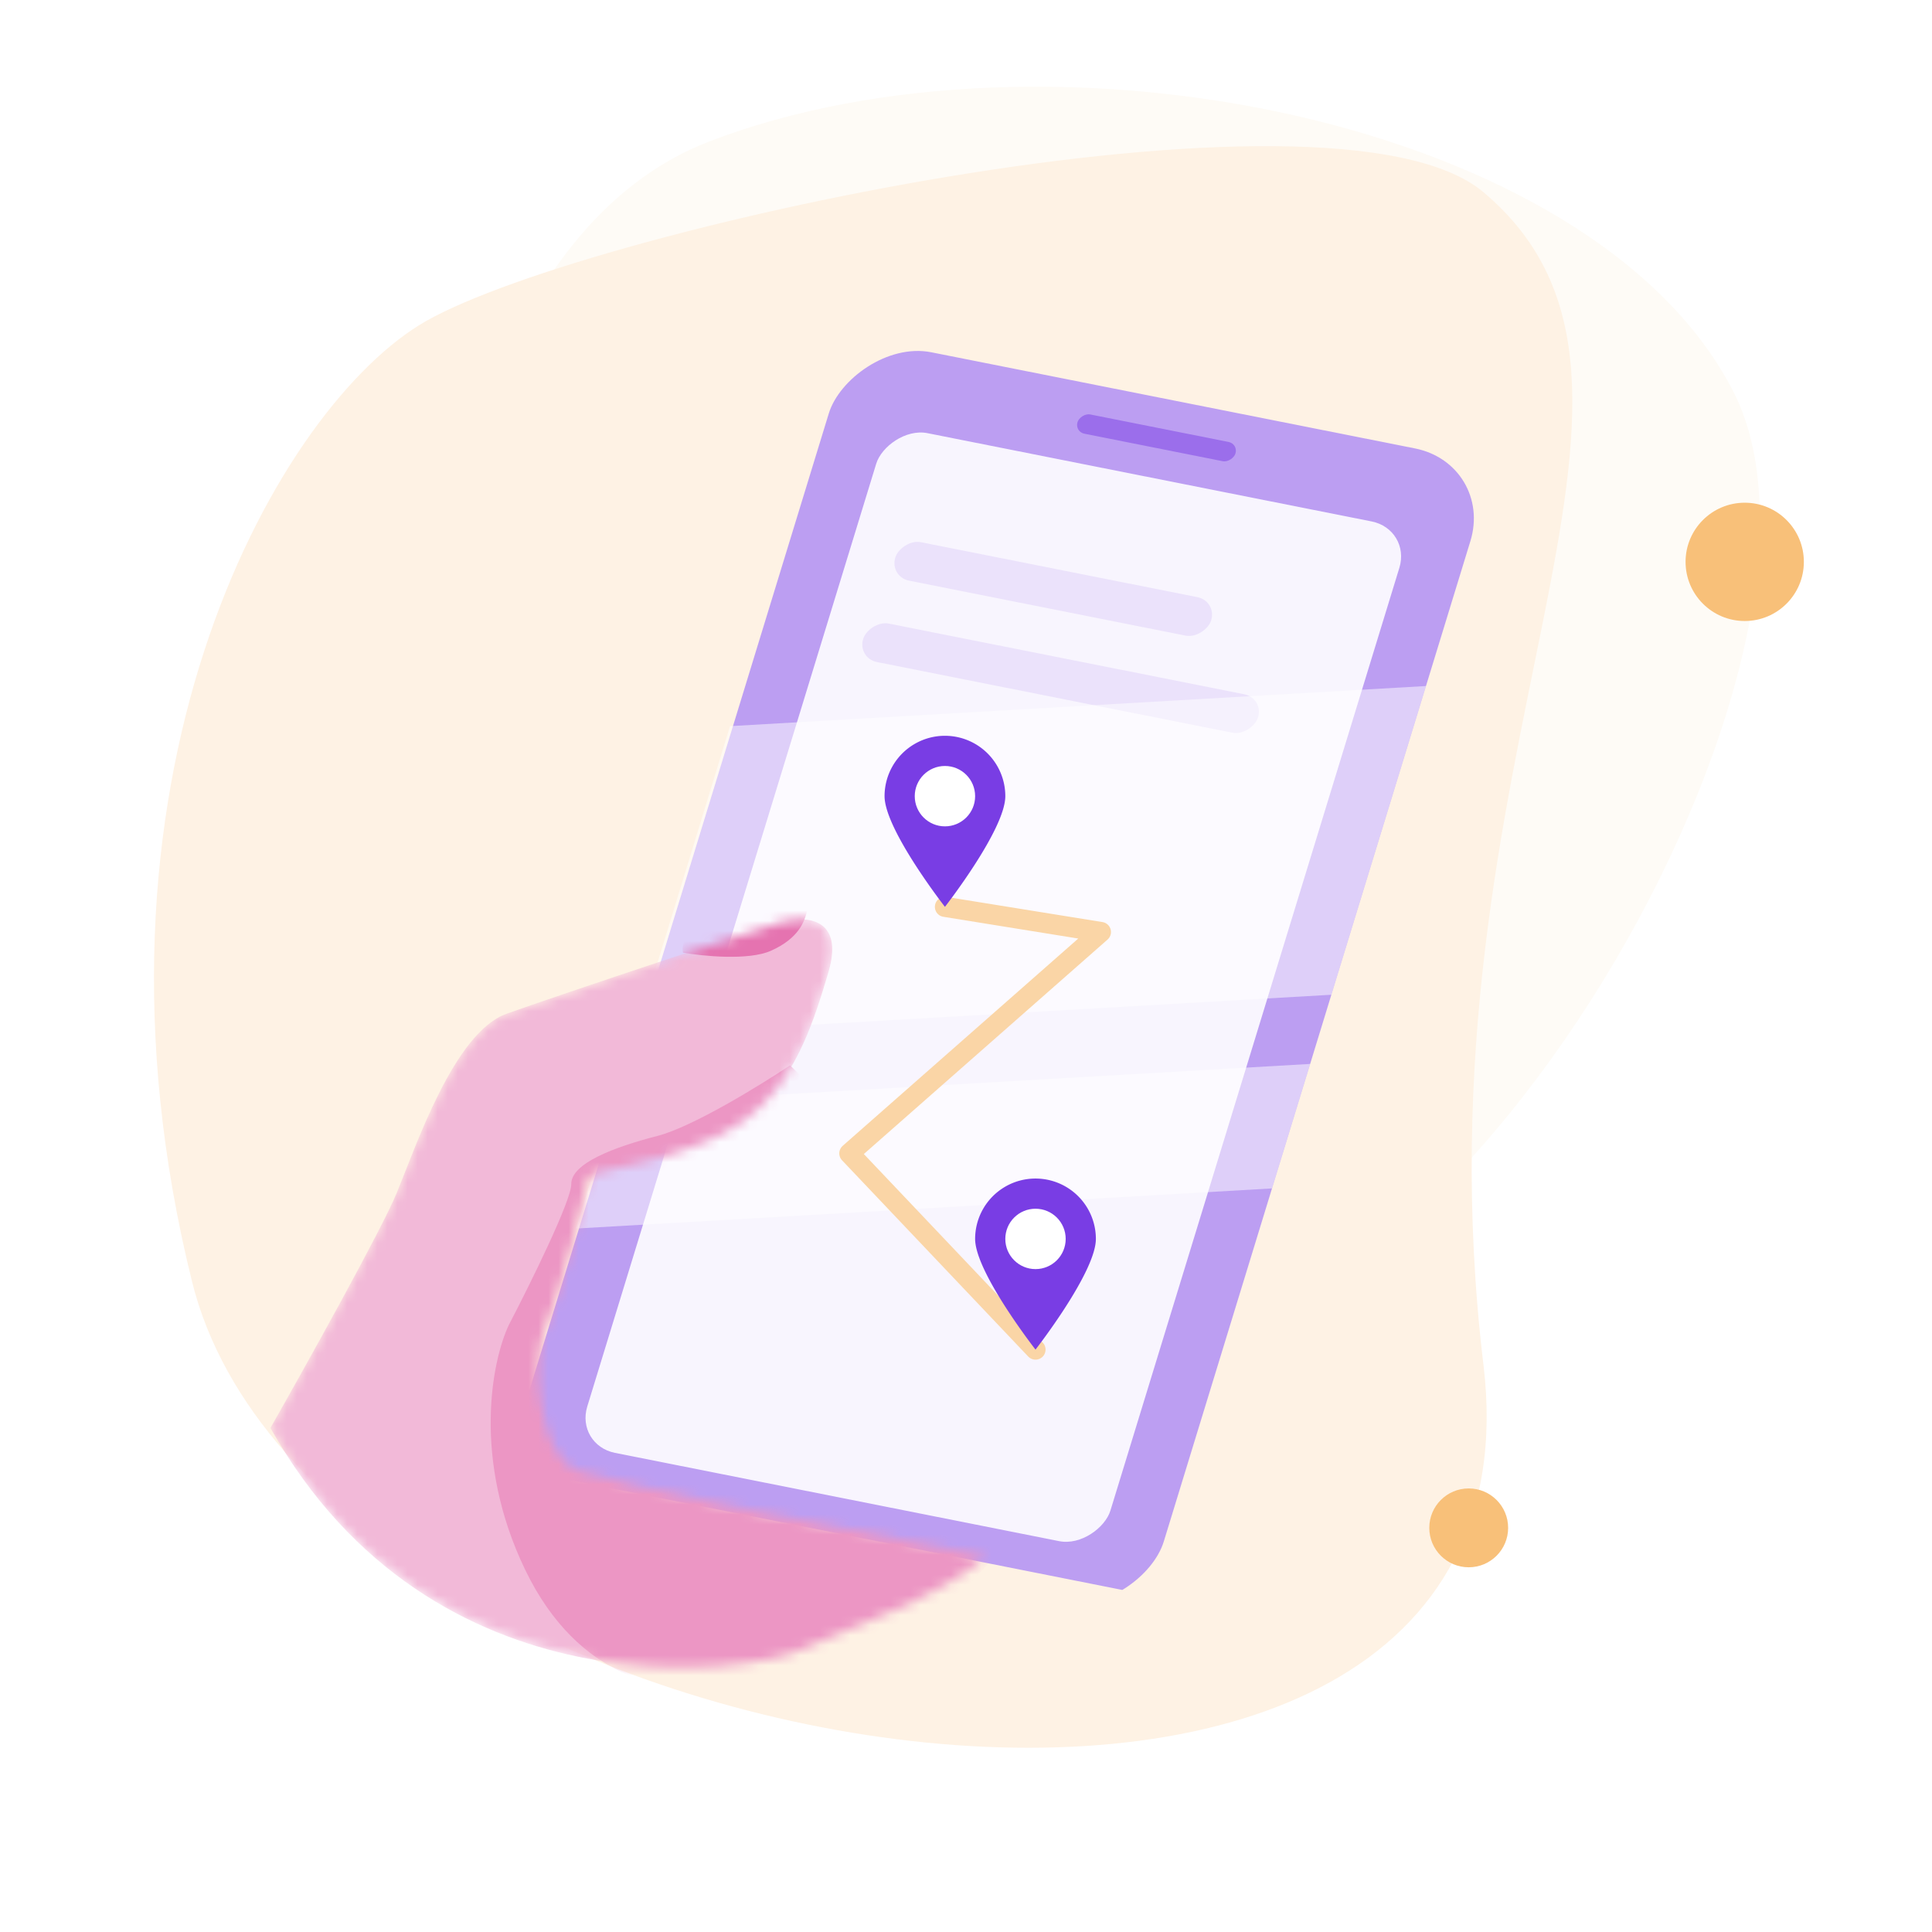 <svg width="192" height="192" fill="none" xmlns="http://www.w3.org/2000/svg">
  <g clip-path="url(#Tracking__clip0)">
    <path fill="#fff" d="M0 0h192v192H0z"/>
    <path d="M172.279 38.958c13.858 27.184-30.284 102.702-64.63 94.742-34.346-7.961-64.222-46.935-64.686-62.511-.464-15.576 5.693-48.733 27.52-57.128 33.456-12.867 87.939-2.287 101.796 24.897z" fill="#FEFBF6"/>
    <path d="M147.429 135.674c7.346 61.224-116.082 41.142-128.345-8.311C6.821 77.909 27.04 41.428 41.633 32.327 56.226 23.225 132.34 6.39 147.428 19.102c23.124 19.484-7.346 55.347.001 116.572z" fill="#FEF2E4"/>
    <circle cx="145.959" cy="151.837" r="3.918" fill="#F8C079"/>
    <circle cx="173.388" cy="55.837" fill="#F8C079" r="5.878"/>
    <g clip-path="url(#Tracking__clip1)" filter="url(#Tracking__filter0_d)">
      <rect width="65" height="120" rx="8" transform="matrix(-.981 -.195 -.293 .956 148.471 42.124)" fill="#BC9EF2"/>
      <rect width="53" height="106" rx="4" transform="matrix(-.981 -.195 -.293 .956 140.24 48.602)" fill="#F8F5FE"/>
      <rect width="16" height="2" rx="1" transform="matrix(-.981 -.195 -.293 .956 123.071 40.115)" fill="#9B6EEB"/>
      <rect width="32" height="4" rx="2" transform="matrix(-.981 -.195 -.293 .956 120.952 55.733)" fill="#EBE2FB"/>
      <rect width="40" height="4" rx="2" transform="matrix(-.981 -.195 -.293 .956 125.607 65.382)" fill="#EBE2FB"/>
      <path opacity=".5" fill="#fff" d="M145.92 63.933L35.409 70.305l-.91 30.193 110.51-6.372zm-6.446 37.264l-110.511 6.372-.367 12.175 110.51-6.372z"/>
      <path d="M93.907 86.122l15.5 2.5-25 22 18.5 19.5" stroke="#FAD5A6" stroke-width="2" stroke-linecap="round" stroke-linejoin="round"/>
      <path d="M99.907 75.122c0 3.314-6 11-6 11s-6-7.686-6-11a6 6 0 0112 0zm9 44c0 3.314-6 11-6 11s-6-7.686-6-11a6 6 0 0112 0z" fill="#793DE4"/>
      <circle cx="93.907" cy="75.122" r="3" fill="#fff"/>
      <circle cx="102.907" cy="119.122" r="3" fill="#fff"/>
    </g>
    <mask id="a" maskUnits="userSpaceOnUse" x="26" y="91" width="72" height="75">
      <path d="M39.435 118.534c-1.524 3.698-9.008 17.126-12.56 23.377 16.224 28.863 47.6 24.385 52.675 22.043 4.061-1.873 14.103-5.267 18.399-9.301-12.104-2.214-36.415-7.075-40.5-8.5-4.086-1.425-4.37-10.866-3.5-13.5 1.75-3.894 4.312-14.625 4.5-15.5.234-1.093 6.193-.99 13.08-4.315 6.889-3.326 9.138-10.619 10.794-16.21 1.657-5.59-2.466-5.56-4.403-5.06-1.937.5-22.38 7.321-27.581 9.179-5.201 1.858-8.998 13.164-10.904 17.787z" fill="#F2B9D8"/>
    </mask>
    <g mask="url(#a)">
      <path d="M39.435 118.534c-1.525 3.698-9.008 17.126-12.56 23.377 16.223 28.863 47.6 24.385 52.675 22.043 4.061-1.873 13.667-10.409 17.962-14.443-12.103-2.214-37.33-6.999-41.416-8.424-4.085-1.424-3.367-7.049-2.497-9.683 1.75-3.893 5.296-11.899 5.483-12.774.234-1.093 5.56-2.467 12.448-5.792 6.888-3.326 9.137-10.619 10.793-16.21 1.657-5.59-2.466-5.56-4.403-5.06-1.937.5-22.38 7.321-27.581 9.179-5.201 1.858-8.998 13.164-10.904 17.787z" fill="#F2B9D8"/>
      <path d="M65.346 112.884c3.485-.9 10.23-5.049 13.166-7.011 9.12 8.664 29.235 30.263 22.936 44.28-6.298 14.017-24.662 17.096-31.33 17.267-3.754.796-12.591-.367-17.912-11.387-5.321-11.021-3.309-20.834-1.637-24.364 2.072-3.977 6.214-12.343 6.202-13.992-.015-2.061 4.217-3.67 8.575-4.793z" fill="#EC96C4"/>
      <path d="M76.608 94.488c-2.225.987-6.747.535-8.73.186-.084-.323-.082-1.115.593-1.702.843-.734 11.979-3.606 11.745-2.513-.235 1.093-.828 2.796-3.608 4.029z" fill="#E573B0"/>
    </g>
  </g>
  <defs>
    <clipPath id="Tracking__clip0">
      <path fill="#fff" d="M0 0h192v192H0z"/>
    </clipPath>
    <clipPath id="Tracking__clip1">
      <path fill="#fff" transform="matrix(-.981 -.195 -.293 .956 148.471 42.124)" d="M0 0h65.284v117.551H0z"/>
    </clipPath>
    <filter id="Tracking__filter0_d" x="49.975" y="29.388" width="98.496" height="129.121" filterUnits="userSpaceOnUse" color-interpolation-filters="sRGB">
      <feFlood flood-opacity="0" result="BackgroundImageFix"/>
      <feColorMatrix in="SourceAlpha" values="0 0 0 0 0 0 0 0 0 0 0 0 0 0 0 0 0 0 127 0"/>
      <feOffset dy="4"/>
      <feColorMatrix values="0 0 0 0 0.357 0 0 0 0 0.18 0 0 0 0 0.671 0 0 0 1 0"/>
      <feBlend in2="BackgroundImageFix" result="effect1_dropShadow"/>
      <feBlend in="SourceGraphic" in2="effect1_dropShadow" result="shape"/>
    </filter>
  </defs>
</svg>
